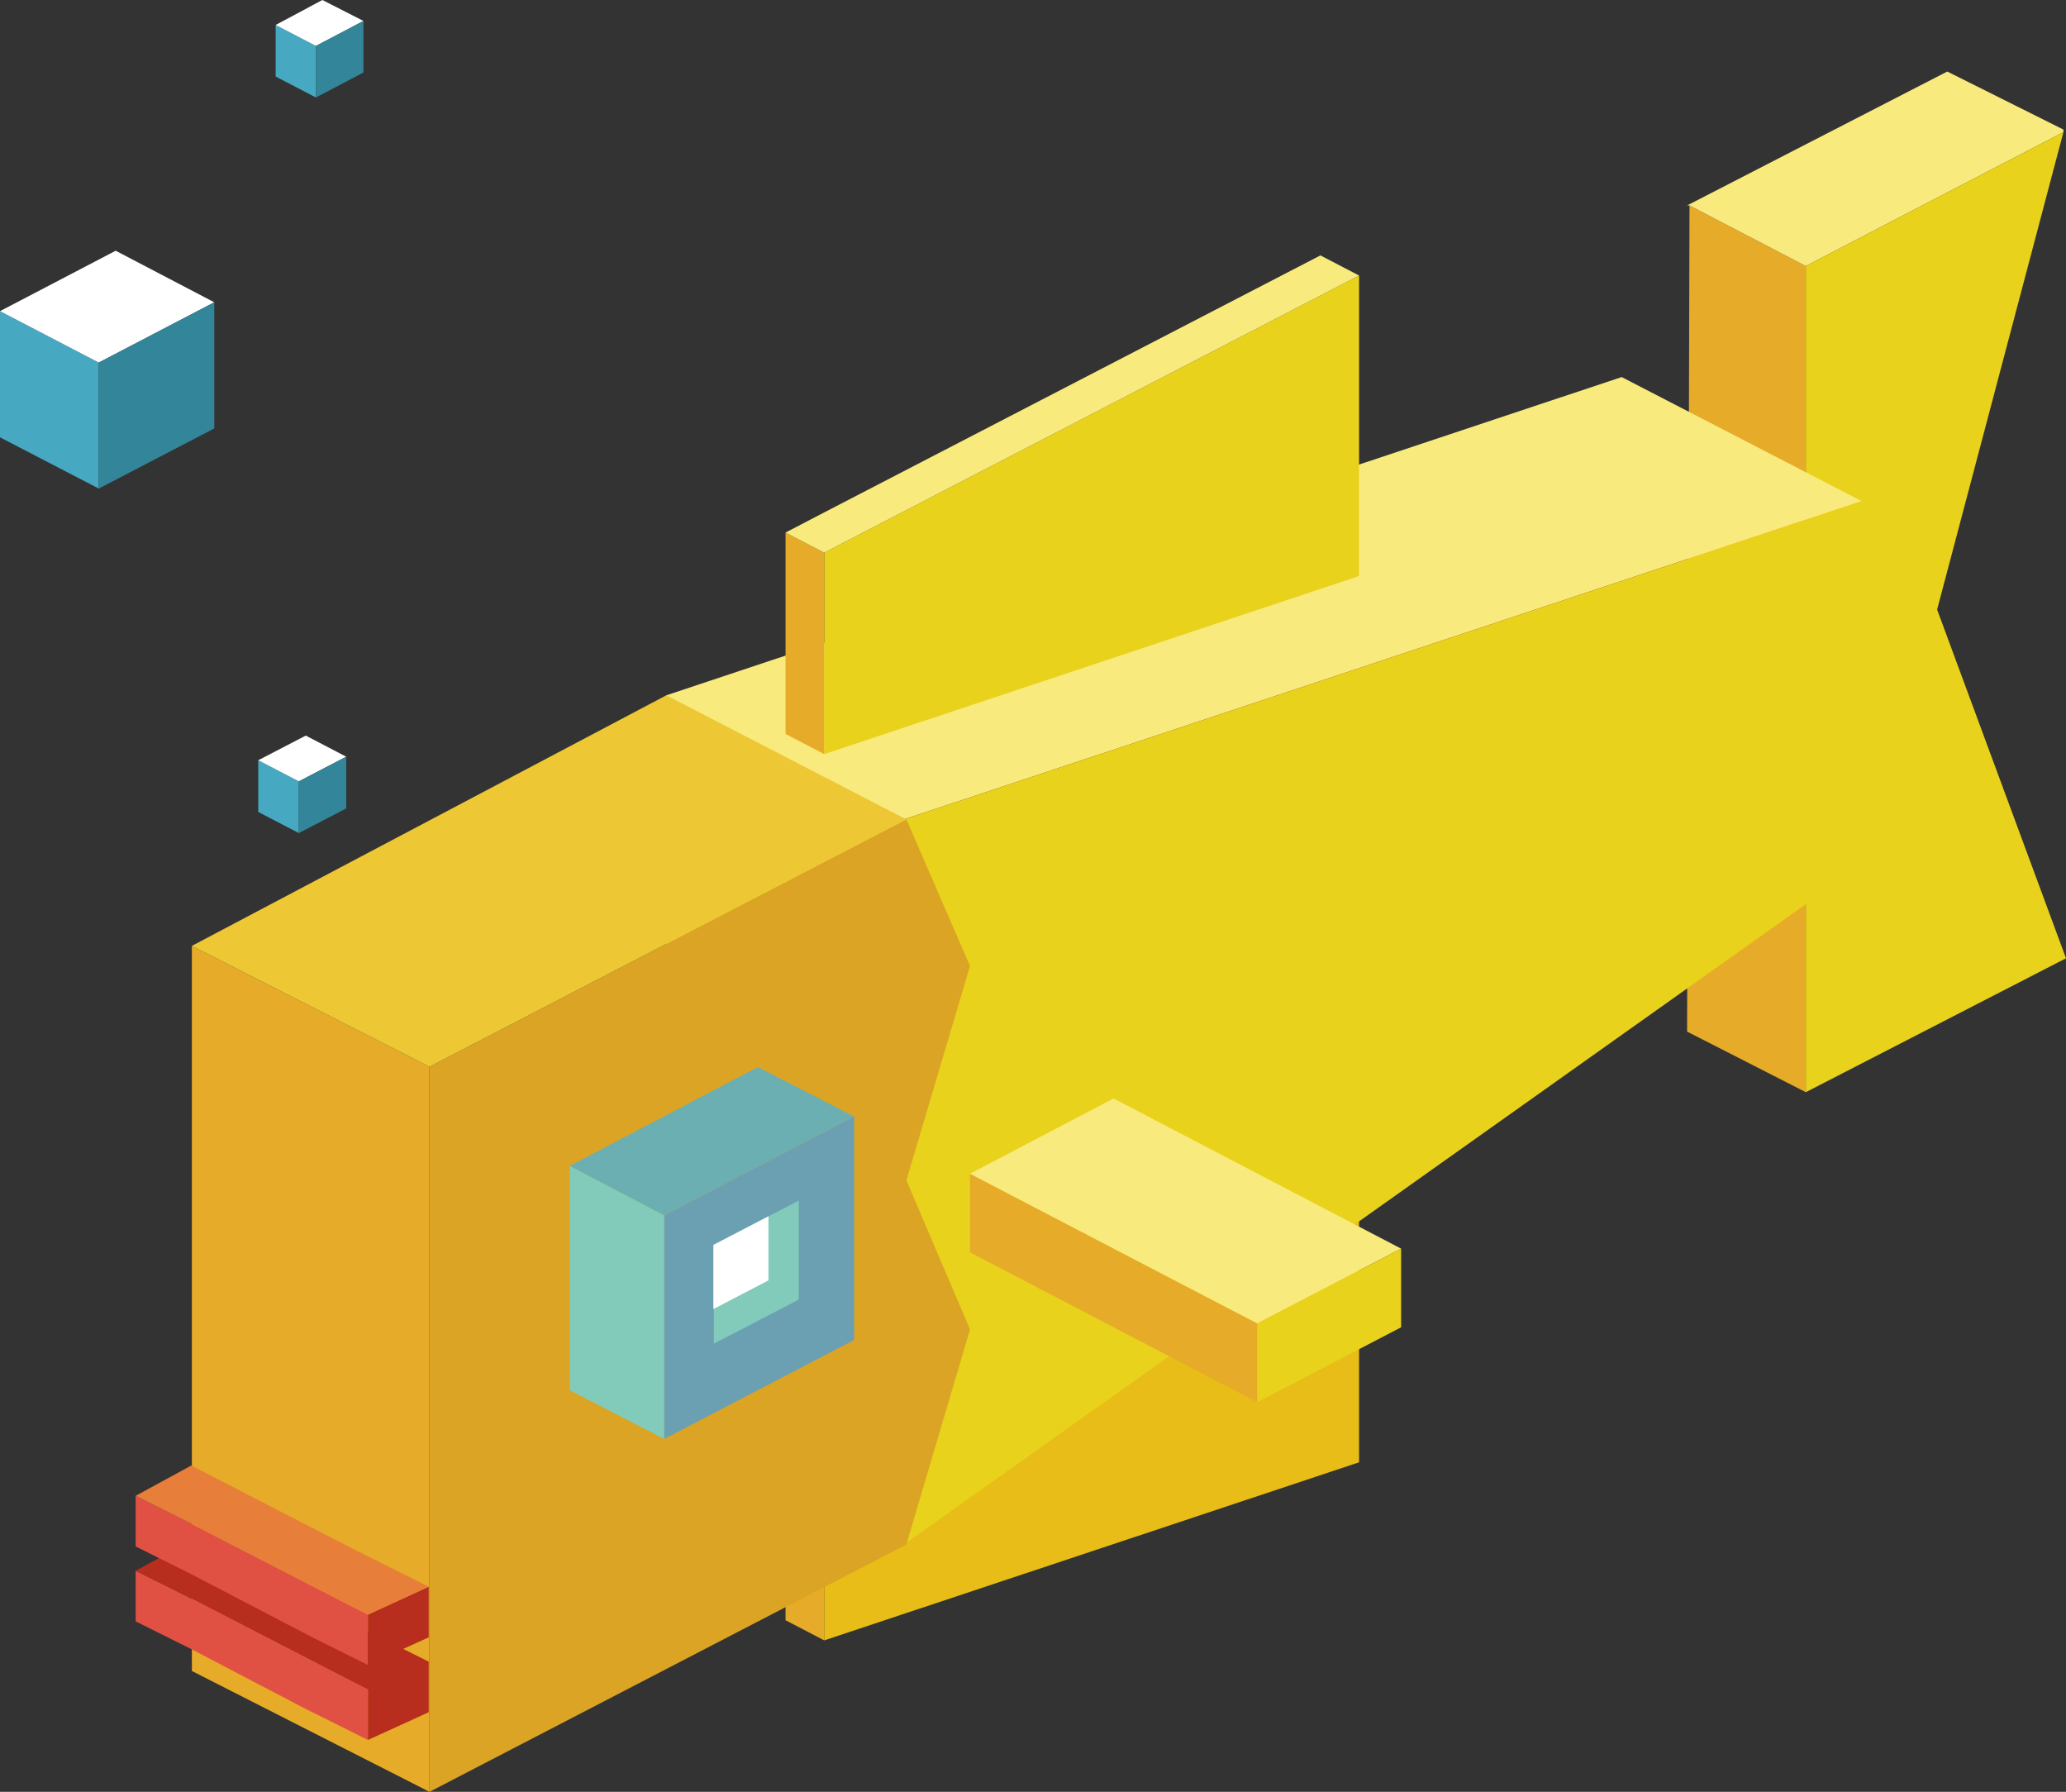 <svg xmlns="http://www.w3.org/2000/svg" viewBox="0 0 128.24 111.2"><rect x="0" y="0" width="128.24" height="111.2" fill="#333333" stroke="none"/><defs><style>.cls-1{fill:#e6ab28;}.cls-1,.cls-10,.cls-11,.cls-12,.cls-13,.cls-14,.cls-15,.cls-2,.cls-3,.cls-4,.cls-5,.cls-6,.cls-7,.cls-8,.cls-9{fill-rule:evenodd;}.cls-2{fill:#f9ea7e;}.cls-3{fill:#e9d21b;}.cls-4{fill:#e8bd17;}.cls-5{fill:#dba424;}.cls-6{fill:#edc834;}.cls-7{fill:#6bafb2;}.cls-8{fill:#6ba0b3;}.cls-9{fill:#82cab9;}.cls-10{fill:#e15143;}.cls-11{fill:#b72d1e;}.cls-12{fill:#e77e3a;}.cls-13{fill:#46a9c1;}.cls-14{fill:#fff;}.cls-15{fill:#338599;}</style></defs><title>fish</title><g id="Layer_2" data-name="Layer 2"><g id="Layer_1-2" data-name="Layer 1"><polygon class="cls-1" points="104.87 12.75 112.09 16.51 112.09 42.07 112.09 67.78 104.72 64.02 104.8 38.3 104.87 12.75"/><polygon class="cls-2" points="112.09 16.51 104.87 12.75 104.72 12.75 120.87 4.44 128.08 8.04 128.08 8.2 112.09 16.51"/><polygon class="cls-3" points="112.09 16.51 128.08 8.2 120.24 37.83 128.24 59.47 112.09 67.78 112.09 42.07 112.09 16.51"/><polygon class="cls-1" points="51.16 89.3 51.16 101.8 48.76 100.55 48.76 88.05 51.16 89.3"/><polygon class="cls-2" points="48.76 88.05 51.16 86.8 81.96 70.85 84.36 72.1 51.16 89.3 48.76 88.05"/><polygon class="cls-4" points="51.16 101.8 51.16 89.3 84.36 72.1 84.36 90.75 51.16 101.8"/><polygon class="cls-2" points="115.56 31.1 56.11 50.85 41.36 43.3 41.36 43.15 100.66 23.4 115.56 31.1"/><polygon class="cls-3" points="41.36 43.3 56.11 50.85 115.56 31.1 115.56 42.4 115.56 53.65 56.11 95.85 41.36 88.3 41.36 43.3"/><polygon class="cls-1" points="26.66 66.2 26.66 111.2 11.91 103.7 11.91 58.7 26.66 66.2"/><polygon class="cls-5" points="26.66 111.2 26.66 66.2 56.26 50.85 60.21 59.95 56.26 73.25 60.21 82.5 56.26 95.85 26.66 111.2"/><polygon class="cls-6" points="26.66 66.2 11.91 58.7 41.36 43.15 56.26 50.85 26.66 66.2"/><polygon class="cls-7" points="41.23 75.43 53.02 69.29 47.04 66.22 35.36 72.36 41.23 75.43"/><polygon class="cls-8" points="53.02 69.29 41.23 75.43 41.23 89.3 53.02 83.16 53.02 69.29"/><polygon class="cls-9" points="41.23 75.43 35.36 72.36 35.36 86.28 41.23 89.3 41.23 75.43"/><polygon class="cls-9" points="44.31 77.25 44.31 83.39 49.58 80.65 49.58 74.51 44.31 77.25"/><polygon class="cls-10" points="8.42 97.48 11.87 99.2 22.22 104.54 22.84 104.85 22.84 107.98 22.22 107.67 19.71 106.42 19.08 106.11 11.87 102.34 8.42 100.62 8.42 97.48"/><polygon class="cls-11" points="22.84 107.98 22.84 104.85 22.22 104.54 11.87 99.2 8.42 97.48 11.87 95.6 22.22 100.93 26.61 103.12 26.61 106.26 22.84 107.98"/><polygon class="cls-10" points="22.84 100.2 22.84 103.33 22.22 103.02 19.71 101.77 19.08 101.45 11.87 97.69 8.42 95.97 8.42 92.83 11.87 94.56 22.22 99.89 22.84 100.2"/><polygon class="cls-11" points="22.84 103.33 22.84 100.2 26.61 98.47 26.61 101.61 22.84 103.33"/><polygon class="cls-12" points="22.84 100.2 22.22 99.89 11.87 94.56 8.42 92.83 11.87 90.95 22.22 96.28 26.61 98.47 22.84 100.2"/><polygon class="cls-1" points="78.04 82.13 60.21 72.84 60.21 77.72 78.04 87.02 78.04 82.13"/><polygon class="cls-2" points="60.21 72.84 78.04 82.13 86.97 77.49 69.12 68.17 60.21 72.84"/><polygon class="cls-3" points="78.04 87.02 86.97 82.37 86.97 77.49 78.04 82.13 78.04 87.02"/><polygon class="cls-3" points="51.16 34.3 84.36 17.1 84.36 35.75 51.16 46.8 51.16 34.3"/><polygon class="cls-1" points="51.16 34.3 51.16 46.8 48.76 45.55 48.76 33.05 51.16 34.3"/><polygon class="cls-2" points="84.36 17.1 51.16 34.3 48.76 33.05 51.16 31.8 81.96 15.85 84.36 17.1"/><polygon class="cls-13" points="0 19.31 6.13 22.5 6.13 30.32 0 27.14 0 19.31"/><polygon class="cls-14" points="13.3 18.76 6.13 22.5 0 19.31 7.18 15.56 13.3 18.76"/><polygon class="cls-15" points="6.13 22.5 13.3 18.76 13.3 26.59 6.13 30.32 6.13 22.5"/><polygon class="cls-13" points="16.03 47.18 18.55 48.49 18.55 51.7 16.03 50.39 16.03 47.18"/><polygon class="cls-14" points="21.49 46.96 18.55 48.49 16.03 47.18 18.98 45.65 21.49 46.96"/><polygon class="cls-15" points="18.55 48.49 21.49 46.96 21.49 50.17 18.55 51.7 18.55 48.49"/><polygon class="cls-13" points="17.11 1.55 19.61 2.85 19.61 6.05 17.11 4.75 17.11 1.55"/><polygon class="cls-14" points="19.61 2.85 17.11 1.55 20.01 0 22.56 1.3 19.61 2.85"/><polygon class="cls-15" points="19.61 6.05 19.61 2.85 22.56 1.3 22.56 4.5 19.61 6.05"/><polygon class="cls-14" points="47.7 75.48 44.28 77.26 44.28 81.24 47.7 79.46 47.7 75.48"/></g></g></svg>